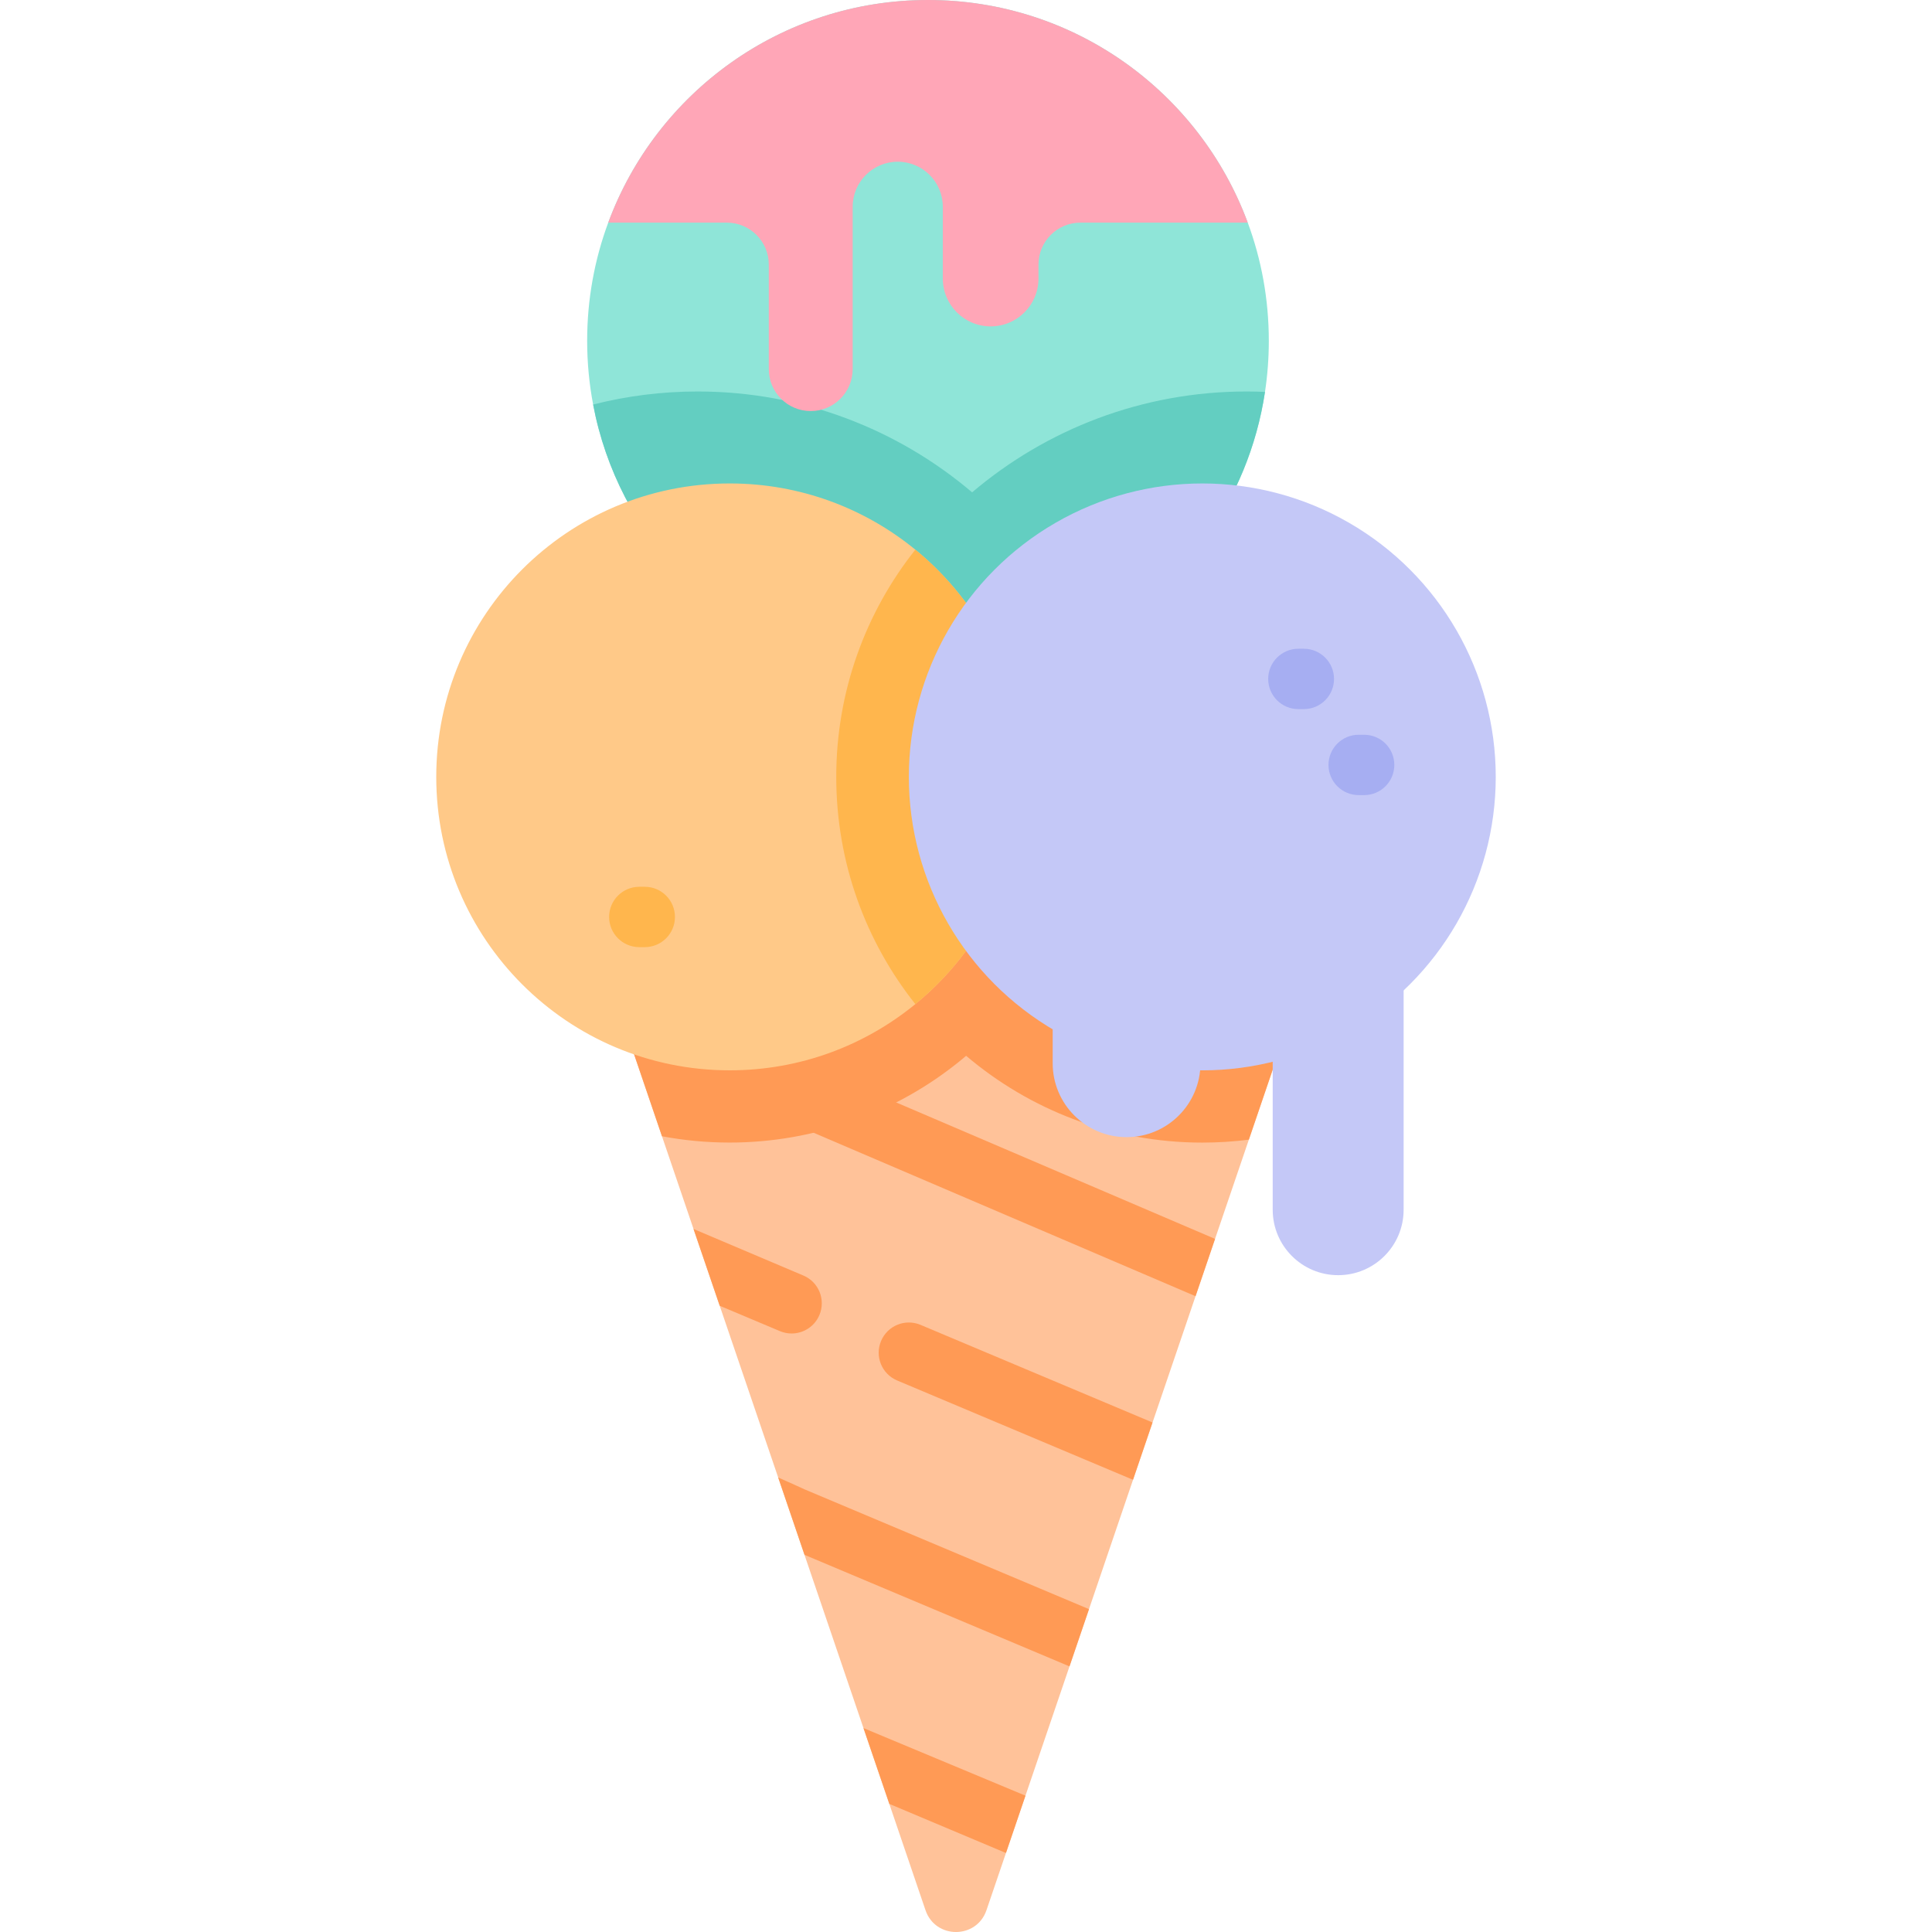 <?xml version="1.0" encoding="iso-8859-1"?>
<!-- Generator: Adobe Illustrator 19.0.0, SVG Export Plug-In . SVG Version: 6.00 Build 0)  -->
<svg version="1.1" id="Layer_1" xmlns="http://www.w3.org/2000/svg" xmlns:xlink="http://www.w3.org/1999/xlink" x="0px" y="0px"
	 viewBox="0 0 512 512" style="enable-background:new 0 0 512 512;" xml:space="preserve">
<g id="XMLID_4731_">
	<path id="XMLID_198_" style="fill:#FFC299;" d="M356.56,226.873l-25.602,75.152l-8.957,26.295l-5.161,15.163l-11.409,33.492
		l-5.161,15.163l-11.676,34.302l-5.161,15.152l-11.676,34.281l-5.161,15.163l-5.171,15.182c-2.627,7.712-13.535,7.711-16.161-0.001
		l-9.59-28.168v-0.011l-6.846-20.078l-15.632-45.914v-0.011l-6.973-20.483v-0.011l-15.493-45.498l-6.942-20.355l-8.36-24.567
		l-25.282-74.245H356.56z"/>
	<path id="XMLID_6771_" style="fill:#FF9A55;" d="M356.556,226.871l-25.597,75.154c-4.041,0.51-8.157,0.776-12.336,0.776
		c-23.842,0-45.696-8.667-62.594-23.002c-0.447,0.383-0.893,0.755-1.34,1.127c-17.207,14.091-38.986,21.864-61.308,21.864
		c-6.136,0-12.134-0.574-17.951-1.67l-25.278-74.25H356.556z"/>
	<g id="XMLID_6800_">
		<path id="XMLID_182_" style="fill:#FF9A55;" d="M322.002,328.32l-5.161,15.163c-0.192-0.064-0.384-0.139-0.565-0.213
			l-122.367-52.365c-4.052-1.738-5.939-6.44-4.201-10.492c1.738-4.063,6.44-5.95,10.503-4.212L322.002,328.32z"/>
	</g>
	<path id="XMLID_6580_" style="fill:#8FE5D8;" d="M336.249,90.323c0,4.595-0.346,9.115-1.013,13.537
		c-4.36,29-22.516,53.492-47.576,66.572c-12.475,6.521-26.678,10.202-41.734,10.202c-7.386,0-14.562-0.889-21.429-2.557
		c-34.175-8.312-60.73-36.065-67.313-70.87c-1.038-5.471-1.581-11.116-1.581-16.884c0-11.017,1.964-21.565,5.583-31.322
		C173.92,24.554,207.045,0,245.926,0c38.881,0,72.006,24.554,84.74,59.001C334.285,68.758,336.249,79.306,336.249,90.323z"/>
	<path id="XMLID_6596_" style="fill:#63CEC1;" d="M330.357,103.748c-27.716,0-53.109,10.066-72.735,26.728
		c-19.626-16.661-45.019-26.728-72.723-26.728c-9.56,0-18.848,1.198-27.716,3.458c6.583,34.805,33.138,62.558,67.313,70.87
		c6.867,1.667,14.043,2.557,21.429,2.557c15.056,0,29.259-3.681,41.734-10.202c25.06-13.08,43.216-37.572,47.576-66.572
		C333.618,103.785,331.988,103.748,330.357,103.748z"/>
	<path id="XMLID_5946_" style="fill:#FFA6B7;" d="M330.666,59.001h-44.34c-6.139,0-11.116,4.977-11.116,11.116v3.699
		c0,7.002-5.676,12.678-12.678,12.678h0c-7.002,0-12.678-5.676-12.678-12.678V54.801c0-6.596-5.347-11.943-11.943-11.943h0
		c-6.596,0-11.943,5.347-11.943,11.943V97.82c0,6.139-4.977,11.116-11.116,11.116h0c-6.139,0-11.116-4.977-11.116-11.116V70.117
		c0-6.139-4.977-11.116-11.116-11.116h-31.433C173.92,24.554,207.045,0,245.926,0C284.807,0,317.932,24.554,330.666,59.001z"/>
	<path id="XMLID_6611_" style="fill:#FFC988;" d="M271.14,205.89c0,24.278-11.124,45.962-28.564,60.212
		c-13.399,10.975-30.532,17.547-49.195,17.547c-42.953,0-77.77-34.817-77.77-77.759c0-42.953,34.817-77.77,77.77-77.77
		c18.663,0,35.796,6.583,49.195,17.547C260.017,159.928,271.14,181.611,271.14,205.89z"/>
	<path id="XMLID_6607_" style="fill:#FFB64D;" d="M271.14,205.89c0,24.278-11.124,45.962-28.564,60.212
		c-13.134-16.537-20.961-37.465-20.961-60.212c0-22.758,7.838-43.686,20.961-60.223C260.017,159.928,271.14,181.611,271.14,205.89z"
		/>
	<circle id="XMLID_7118_" style="fill:#C4C8F7;" cx="318.622" cy="205.888" r="77.767"/>
	<g id="XMLID_6649_">
		<path id="XMLID_650_" style="fill:#A6AEF2;" d="M345.532,187.922h-1.452c-4.417,0-7.997-3.58-7.997-7.997s3.58-7.997,7.997-7.997
			h1.452c4.417,0,7.997,3.58,7.997,7.997S349.948,187.922,345.532,187.922z"/>
	</g>
	<g id="XMLID_6707_">
		<path id="XMLID_649_" style="fill:#A6AEF2;" d="M361.514,210.711h-1.452c-4.417,0-7.997-3.58-7.997-7.997s3.58-7.997,7.997-7.997
			h1.452c4.417,0,7.997,3.58,7.997,7.997S365.931,210.711,361.514,210.711z"/>
	</g>
	<g id="XMLID_6708_">
		<path id="XMLID_648_" style="fill:#FFB64D;" d="M170.874,251.001h-1.452c-4.417,0-7.997-3.58-7.997-7.997
			c0-4.417,3.58-7.997,7.997-7.997h1.452c4.417,0,7.997,3.58,7.997,7.997C178.872,247.421,175.291,251.001,170.874,251.001z"/>
	</g>
	<g id="XMLID_400_">
		<path id="XMLID_178_" style="fill:#FF9A55;" d="M305.432,376.974l-5.161,15.163c-0.181-0.053-0.352-0.117-0.522-0.192
			l-61.994-26.103c-4.073-1.717-5.982-6.398-4.265-10.471c1.717-4.073,6.398-5.982,10.471-4.265L305.432,376.974z"/>
	</g>
	<g id="XMLID_6796_">
		<path id="XMLID_183_" style="fill:#FF9A55;" d="M217.154,348.494c-1.28,3.06-4.254,4.894-7.368,4.894
			c-1.034,0-2.09-0.203-3.103-0.629l-15.952-6.718l-6.942-20.355l29.099,12.337C216.962,339.729,218.871,344.421,217.154,348.494z"
			/>
	</g>
	<g id="XMLID_6801_">
		<path id="XMLID_184_" style="fill:#FF9A55;" d="M288.595,426.439l-5.161,15.152c-0.181-0.064-0.363-0.128-0.533-0.203
			l-69.703-29.344v-0.011l-6.973-20.483c3.316,1.471,5.939,2.644,6.942,3.124L288.595,426.439z"/>
	</g>
	<g id="XMLID_6799_">
		<path id="XMLID_179_" style="fill:#FF9A55;" d="M271.759,475.872l-5.161,15.163c-0.181-0.053-0.352-0.117-0.533-0.192
			l-30.389-12.795v-0.011l-6.846-20.078L271.759,475.872z"/>
	</g>
	<path id="XMLID_510_" style="fill:#C4C8F7;" d="M278.973,244.247v37.525c0,10.814,8.767,19.581,19.581,19.581h0
		c10.814,0,19.581-8.767,19.581-19.581v-0.418c0-5.287,4.286-9.573,9.573-9.573h0c5.287,0,9.573,4.286,9.573,9.573v39.233
		c0,9.58,7.766,17.347,17.347,17.347h0c9.58,0,17.347-7.766,17.347-17.347V218.938L278.973,244.247z"/>
</g>
<g>
</g>
<g>
</g>
<g>
</g>
<g>
</g>
<g>
</g>
<g>
</g>
<g>
</g>
<g>
</g>
<g>
</g>
<g>
</g>
<g>
</g>
<g>
</g>
<g>
</g>
<g>
</g>
<g>
</g>
</svg>
